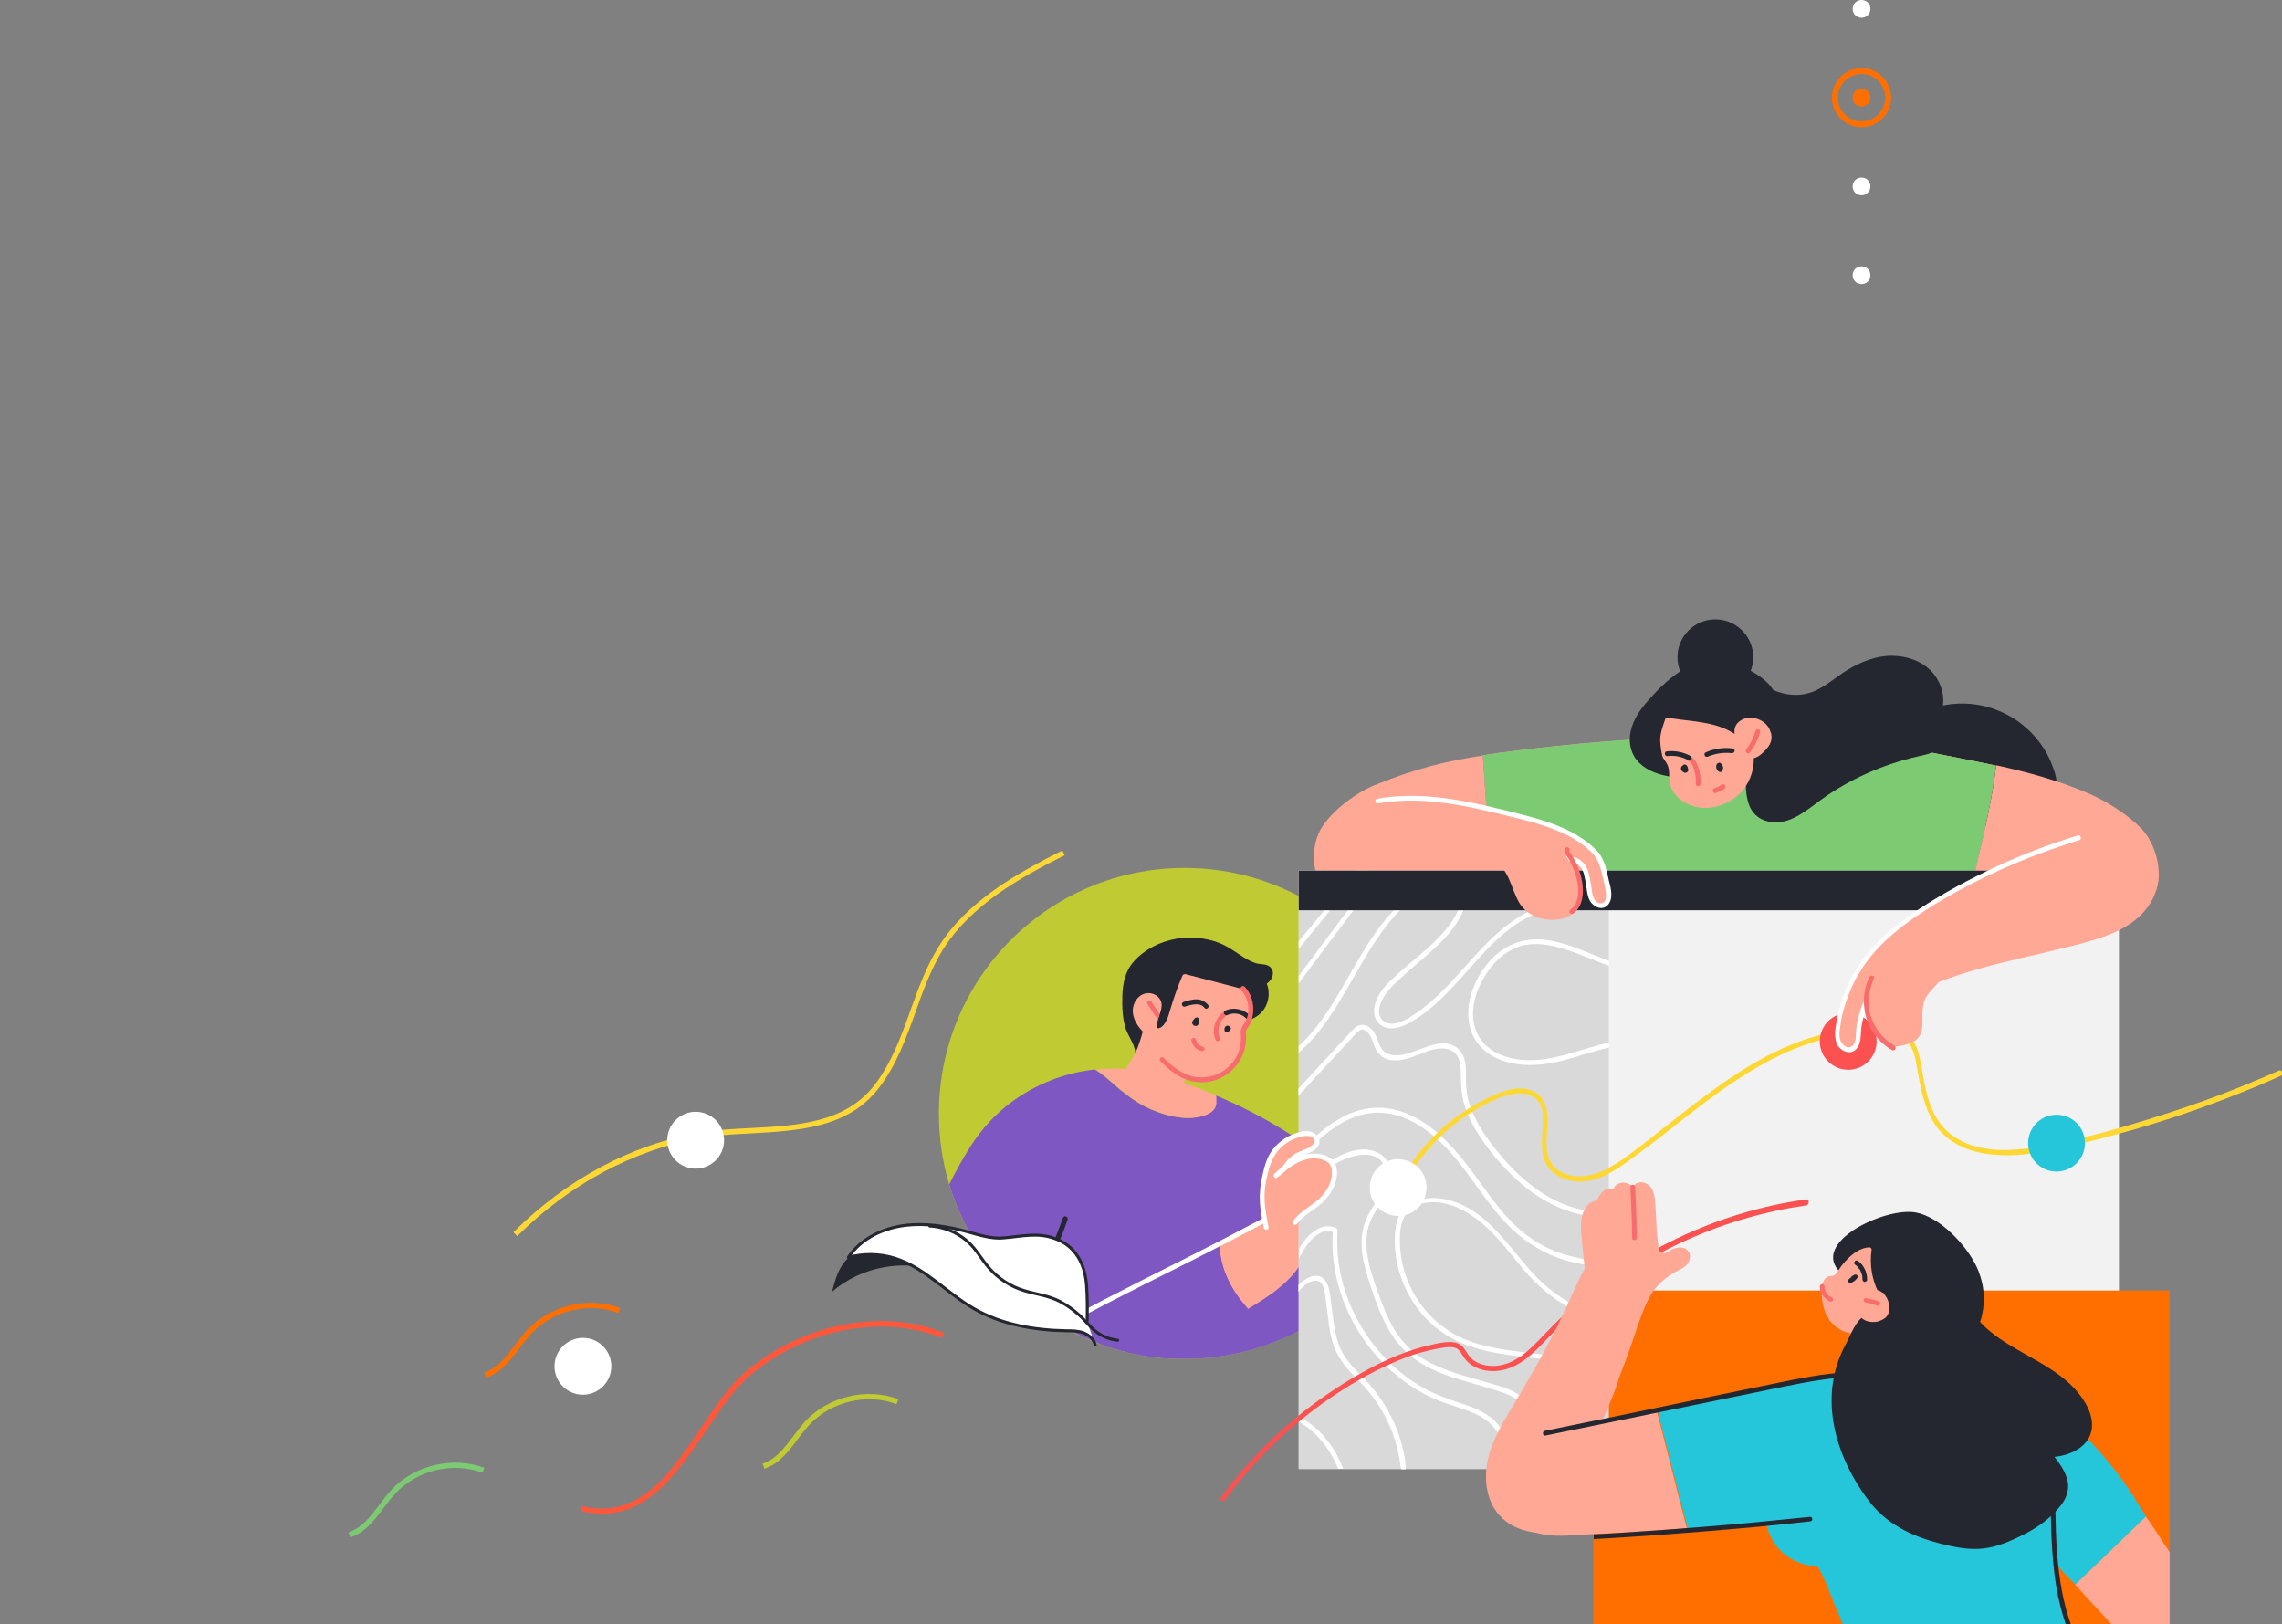 <?xml version="1.0" encoding="utf-8"?>
<!-- Generator: Adobe Illustrator 26.1.0, SVG Export Plug-In . SVG Version: 6.00 Build 0)  -->
<svg version="1.1" id="Layer_1" xmlns="http://www.w3.org/2000/svg" xmlns:xlink="http://www.w3.org/1999/xlink" x="0px" y="0px"
	 viewBox="0 0 771.2 548.8" style="enable-background:new 0 0 771.2 548.8;" xml:space="preserve">
<rect x="0" y="0" width="771.2" height="548.8" fill="#808080" stroke="none"/>
<style type="text/css">
	.st0{fill:#242630;}
	.st1{fill:#FFA895;}
	.st2{fill:#7CCB73;}
	.st3{fill:#C0CA33;}
	.st4{fill:#7E57C2;}
	.st5{fill:#FFFFFF;}
	.st6{fill:#F2F2F2;}
	.st7{fill:#FF6F00;}
	.st8{fill:#D9D9D9;}
	.st9{fill:#FDD835;}
	.st10{fill:#FB5151;}
	.st11{fill:#26C6DA;}
	.st12{fill:#F76D6D;}
	.st13{fill:none;stroke:#242630;stroke-linecap:round;stroke-linejoin:round;stroke-miterlimit:10;}
	.st14{fill:#FF573B;}
</style>
<g>
	<path class="st0" d="M694.9,267.3c-1,5-6,7.5-10.5,8.9c-2.9,0.9-5.8,1.5-8.7,2.2c-3.4,0.8-6.7,1.5-10.1,2.3
		c-6.7,1.4-13.4,2.8-20.2,3.9c-3.3,0.6-6.7,1-10.1,0.6c-3.1-0.3-6.2-1.2-9.1-2.3c-6.1-2.3-11.8-5.7-17.4-8.8
		c-5.6-3.2-11.3-6.4-16.8-9.8c-3.3-2.1-6.7-4.7-8.5-8.2c-0.8-0.2-0.9-1-0.8-1.8c-0.2-0.5-0.3-1-0.4-1.5c-0.1-0.5,0.2-0.8,0.6-0.9
		c-0.1-1-0.3-1.9-0.6-2.8c-0.7-2.4-1-4.8-0.5-7.3c0.5-2.4,1.5-4.6,2.9-6.6c1.3-1.9,3-3.9,5.1-4.8c1.4-0.6,3-0.6,4.3,0.1
		c0.2,0,0.4,0,0.6,0.1c4.6,3.3,10.6,5.2,16.2,3.7c5.1-1.3,9-5.2,13.4-7.9c4.5-2.7,9.6-4.8,14.9-4.8c5,0,10,1.6,13.5,5.2
		c2.9,3.1,4.5,7.4,3.9,11.6c1.1-0.2,2.1-0.4,3.2-0.5c11.6-1.2,23,4,29.8,13.4c1.6,2.2,2.9,4.5,3.8,7
		C694.6,261.2,695.5,264.3,694.9,267.3z"/>
</g>
<g>
	<path class="st1" d="M729.1,299.2c-1.5,6-6.7,10.5-12.5,12.6c-5.8,2.2-12,2.4-18.2,2.7c-11.7,0.4-23.4,0.9-35.1,1.3
		c1.8-11.6,4.6-23,7.2-34.4c1.7-7.5,3.2-15.1,4.1-22.8c10.6,2.3,21,5.1,31.4,9.6c5.9,2.5,13.2,7.2,17.7,11.8
		C728.1,284.6,730.6,293,729.1,299.2z"/>
</g>
<g>
	<path class="st1" d="M505.7,320.8c-3.1-0.2-6.2-0.5-9.3-0.9c-14.4-1.9-32.3-4.6-44-13.1c-7.4-5.4-10.4-16.5-6.9-24.9
		c2.8-6.7,12.4-13.9,19.1-16.6c14.1-5.7,24.2-8.1,36.5-10c1.4,19.9,2.8,39.7,4.1,59.6C505.4,316.8,505.6,318.8,505.7,320.8z"/>
</g>
<g>
	<path class="st1" d="M674.5,258.7c-0.9,7.7-2.4,15.3-4.1,22.8c-2.5,11.4-5.4,22.8-7.2,34.4c-41.1,1.6-82.3,3.2-123.4,4.8
		c-11.4,0.4-22.8,0.9-34.1,0.1c-0.1-2-0.3-4-0.4-6c-1.4-19.9-2.8-39.7-4.1-59.6c3.7-0.6,7.6-1.1,11.8-1.6
		c32.1-4.1,94.8-8.8,135.6-0.1C657.5,255.3,666.1,256.9,674.5,258.7z"/>
</g>
<g>
	<path class="st2" d="M674.5,258.7c-0.9,7.7-2.4,15.3-4.1,22.8c-2.5,11.4-5.4,22.8-7.2,34.4c-41.1,1.6-82.3,3.2-123.4,4.8
		c-11.4,0.4-22.8,0.9-34.1,0.1c-0.1-2-0.3-4-0.4-6c-1.4-19.9-2.8-39.7-4.1-59.6c3.7-0.6,7.6-1.1,11.8-1.6
		c32.1-4.1,94.8-8.8,135.6-0.1C657.5,255.3,666.1,256.9,674.5,258.7z"/>
</g>
<g>
	<path class="st0" d="M656.4,250.7c-0.5,2.2-2.7,3.4-4.6,4c-1.2,0.4-2.4,0.6-3.6,0.9c-1.5,0.3-2.9,0.7-4.4,1.1
		c-2.9,0.8-5.8,1.8-8.7,2.9c-5.6,2.2-11,4.9-16.1,8.2c-2.5,1.6-4.9,3.4-7.3,5.2c-2.4,1.7-4.9,3.4-7.8,4.3c-2.4,0.7-5,0.8-7.4,0
		c-2.5-0.8-4.5-2.8-5.4-5.3c-2.2-5.9-0.7-13.8,1.3-19.3c1-2.7-0.8-4.8-1.1-7.7s-1-5.2-3.5-6.8c-0.7-0.4,3.4-0.5,4.1-0.6
		c0.2-0.2,0.4-0.3,0.7-0.2c1.7,0.2,3.4,0.4,5.1,0.5c6.9,0.7,13.7,1.6,20.6,2.2c3.3,0.3,6.6,0.5,9.8,0.5c2.8,0,5.7,0,8.5,0.2
		c5.5,0.3,11.1,1.1,15.9,4C654.5,246.1,657,248,656.4,250.7z"/>
</g>
<g>
	<path class="st1" d="M535.2,298c-2.6,2.4-6.4,3-9.9,3.2c-8.3,0.6-16.7-0.2-25-0.6c-8.4-0.4-16.8-0.9-25.2-1.3
		c-4.1-0.2-8.1-0.4-12.2-0.6c-7.7-0.5-13,1.6-16-8.2c-3.4-11.3,17.5-20.2,28-20.8c3.9-0.2,7.9,0.6,11.8,1c3.8,0.4,7.6,0.8,11.4,1.4
		c7.7,1.2,15.4,2.9,22.5,5.9c3.5,1.5,6.8,3.2,9.9,5.2c2.7,1.7,5.4,3.9,6.6,6.8C538.4,292.9,537.5,295.9,535.2,298z"/>
</g>
<g>
	<g>
		<path class="st3" d="M483.3,376.3c0,23.6-9.9,44.9-25.7,60c-14.9,14.2-35.1,22.9-57.3,22.9c-2.1,0-4.3-0.1-6.4-0.2
			c-12.9-1-25.1-4.9-35.7-11.2c-17.8-10.5-31.3-27.4-37.4-47.5c-2.3-7.6-3.5-15.7-3.5-24c0-45.8,37.2-83,83-83
			C446.2,293.3,483.3,330.5,483.3,376.3z"/>
	</g>
</g>
<g>
	<path class="st4" d="M462.4,410c0,1.6-0.1,3.3-0.2,4.9c-0.5,6.7-1.9,13.3-3.9,19.7c-0.2,0.6-0.4,1.1-0.6,1.7
		c-14.9,14.2-35.1,22.9-57.3,22.9c-2.1,0-4.3-0.1-6.4-0.2c-0.3,0-0.6,0-0.9-0.1c-0.5,0-1-0.1-1.5-0.2c-0.3,0-0.7-0.1-1-0.1
		c-0.1,0-0.3,0-0.4,0c-0.3,0-0.6-0.1-0.9-0.1c-0.6-0.1-1.2-0.2-1.9-0.3c-0.4-0.1-0.8-0.1-1.1-0.2c-0.2,0-0.4-0.1-0.5-0.1
		s-0.2,0-0.3,0c-0.5-0.1-0.9-0.2-1.4-0.3c-0.5-0.1-1-0.2-1.4-0.3c-0.2,0-0.4-0.1-0.6-0.1c-0.4-0.1-0.8-0.2-1.2-0.3
		c-0.2,0-0.4-0.1-0.6-0.2c-0.2,0-0.4-0.1-0.6-0.1c-0.5-0.1-1-0.3-1.5-0.4c-0.2-0.1-0.5-0.1-0.7-0.2c-0.3-0.1-0.5-0.2-0.8-0.2
		c-0.4-0.1-0.8-0.3-1.3-0.4c-0.5-0.2-1.1-0.3-1.6-0.5c-0.1,0-0.1,0-0.2-0.1c-0.4-0.1-0.7-0.2-1.1-0.4c-0.2-0.1-0.3-0.1-0.4-0.2
		c-0.2-0.1-0.3-0.1-0.5-0.2c-0.3-0.1-0.6-0.2-1-0.4c-0.8-0.3-1.5-0.6-2.2-0.9c-0.4-0.2-0.8-0.4-1.3-0.5c-0.5-0.2-1-0.4-1.5-0.7
		c-0.1-0.1-0.3-0.1-0.4-0.2c-0.4-0.2-0.8-0.4-1.2-0.6c-0.1,0-0.1-0.1-0.2-0.1c-0.5-0.2-1-0.5-1.5-0.8c-0.4-0.2-0.9-0.5-1.3-0.7
		c-0.1-0.1-0.2-0.1-0.4-0.2c-0.4-0.2-0.8-0.4-1.2-0.7c-0.1,0-0.2-0.1-0.3-0.1c-0.3-0.1-0.5-0.3-0.8-0.5c-0.2-0.1-0.4-0.2-0.6-0.3
		c-3.5-2.1-6.9-4.5-10.1-7.1c-0.4-0.3-0.8-0.7-1.3-1c-11.9-10.2-20.9-23.7-25.5-39c2.3-4.5,4.8-9.1,7.5-13.3
		c3.6-5.5,8.1-10.4,13.3-14.3c8.3-6.2,18.2-10.1,28.4-11.2c2.4,1.5,4.5,3.3,6.6,5.2c2.5,2.2,5.2,4.3,8.1,6.1c2.8,1.7,5.9,3,9,3.9
		c3.3,0.9,6.8,1.5,10.2,1c3-0.4,6.9-1.6,6.9-5.2c0-0.8,0-1.5-0.1-2.3c2.7,1.1,5.4,2.4,8.1,3.6c12.9,6.2,24.9,14.1,35.8,23.3
		c1.4,1.2,2.7,2.3,4.1,3.5c1.3,1.2,2.5,2.4,3.1,4.1C462.5,406.4,462.4,408.2,462.4,410z"/>
</g>
<g>
	<path class="st0" d="M360.8,412.1c-1.2,3.5-2.6,7-4.1,10.4c-2.6,6-5.5,11.8-8.8,17.5c-0.1,0.1-0.2,0.3-0.2,0.4
		c-0.4-0.3-0.8-0.7-1.3-1c0.2-0.2,0.3-0.5,0.4-0.7c1.7-2.9,3.2-5.8,4.7-8.8c2.9-5.9,5.5-12.1,7.7-18.3
		C359.6,410.5,361.1,411.1,360.8,412.1z"/>
</g>
<g>
	<path class="st1" d="M439.2,427.7c-3.3,5.1-8.3,8.9-13.4,12.1c-1.3,0.8-2.7,1.7-4,2.5c-0.5-0.5-1-1.1-1.4-1.6
		c-4.8-5.6-8.1-12.6-8.2-20c0-0.3,0-0.6,0-0.9c5.8-3,10.4-5.3,16.8-9c4.7-2.7,5.5-5.5,10.2-0.9C444.2,414.7,442.5,422.5,439.2,427.7
		z"/>
</g>
<g>
	<path class="st4" d="M421.7,442.3c-5,3.1-10.1,6.1-15.2,9.1c-3.4,2.1-6.9,4.2-10.3,6.2c-0.8,0.5-1.5,0.9-2.3,1.4
		c-0.3,0-0.6,0-0.9-0.1c-0.5,0-1-0.1-1.5-0.2c-0.3,0-0.7-0.1-1-0.1c-0.1,0-0.3,0-0.4,0c-0.3,0-0.6-0.1-0.9-0.1
		c-0.6-0.1-1.2-0.2-1.9-0.3c-0.4-0.1-0.8-0.1-1.1-0.2c-0.2,0-0.4-0.1-0.5-0.1s-0.2,0-0.3,0c-0.5-0.1-0.9-0.2-1.4-0.3
		c-0.5-0.1-1-0.2-1.4-0.3c-0.2,0-0.4-0.1-0.6-0.1c-0.4-0.1-0.8-0.2-1.2-0.3c-0.2,0-0.4-0.1-0.6-0.2c-0.2,0-0.4-0.1-0.6-0.1
		c-0.5-0.1-1-0.3-1.5-0.4c-0.2-0.1-0.5-0.1-0.7-0.2c-0.3-0.1-0.5-0.2-0.8-0.2c-0.4-0.1-0.8-0.3-1.3-0.4c-0.5-0.2-1.1-0.3-1.6-0.5
		c-0.1,0-0.1,0-0.2-0.1c-0.4-0.1-0.7-0.2-1.1-0.4c-0.2-0.1-0.3-0.1-0.4-0.2c-0.2-0.1-0.3-0.1-0.5-0.2c-0.3-0.1-0.6-0.2-1-0.4
		c-0.8-0.3-1.5-0.6-2.2-0.9c-0.4-0.2-0.8-0.4-1.3-0.5c-0.5-0.2-1-0.4-1.5-0.7c-0.1-0.1-0.3-0.1-0.4-0.2c-0.4-0.2-0.8-0.4-1.2-0.6
		c-0.1,0-0.1-0.1-0.2-0.1c-0.5-0.2-1-0.5-1.5-0.8c-0.4-0.2-0.9-0.5-1.3-0.7c-0.1-0.1-0.2-0.1-0.4-0.2c-0.4-0.2-0.8-0.4-1.2-0.7
		c-0.1,0-0.2-0.1-0.3-0.1c-0.3-0.1-0.5-0.3-0.8-0.4c4.1-2.4,8.6-4.3,12.9-6.4c5.7-2.8,18.1-8.9,23.6-12.1c7.5-4.4,12.8-7.3,17.4-9.6
		c0,0.3,0,0.6,0,0.9c0,0.2,0,0.4,0,0.6c0.3,7.2,3.6,14,8.2,19.5C420.8,441.3,421.2,441.8,421.7,442.3z"/>
</g>
<g>
	<path class="st5" d="M428.3,412.7c-0.5,0.3-1,0.5-1.5,0.8c-3.1,1.7-6.2,3.3-9.3,4.9c-1.8,1-3.6,1.9-5.4,2.8
		c-8.5,4.4-17,8.6-25.5,12.9c-9.1,4.6-18.3,9.3-27.3,14.3c-0.1,0-0.2-0.1-0.3-0.1c-0.3-0.1-0.5-0.3-0.8-0.4
		c-0.2-0.1-0.4-0.2-0.6-0.4c4.9-2.7,9.8-5.3,14.7-7.9c10.3-5.3,20.6-10.5,31-15.7c7.7-3.9,15.4-7.9,23.1-12c0.5-0.3,1-0.6,1.5-0.8
		c0,0.1,0,0.2,0,0.3C428.1,411.7,428.2,412.2,428.3,412.7z"/>
</g>
<g>
	<rect x="438.9" y="294.2" class="st6" width="277.2" height="202.2"/>
</g>
<g>
	<rect x="538.5" y="436.1" class="st7" width="194.7" height="112.7"/>
</g>
<g>
	<rect x="438.9" y="294.2" class="st8" width="104.8" height="202.2"/>
</g>
<g>
	<path class="st5" d="M447.8,485.8c-2.5-2.9-5.5-5.4-8.8-7.1v1.7c6,3.5,10.7,9.5,13.2,15.9h1.7C452.5,492.5,450.4,488.9,447.8,485.8
		z M474.4,490.9c-1.1-5.3-3.1-10.5-5.9-15.2c-1.4-2.4-2.9-4.6-4.7-6.7c-1.7-2.1-3.7-4-5.6-6c-1.9-2.1-3.8-4.3-5-6.8s-1.8-5.2-2.3-8
		c-0.4-2.7-0.7-5.5-1.1-8.3c-0.3-2.3-0.5-5.3-2-7.2c-2.4-3.2-6.4-1-9,1.5v2.4c0-0.1,0.1-0.1,0.1-0.2c1.3-1.7,3.9-4,6.3-3.6
		c2.5,0.5,2.6,5,2.9,7c0.4,2.8,0.7,5.6,1.1,8.5c0.4,2.7,1,5.4,2.1,7.9s2.7,4.7,4.5,6.8c1.8,2,3.7,3.8,5.5,5.8c1.8,2.1,3.5,4.3,5,6.7
		c3,4.8,5.1,10.1,6.3,15.6c0.4,1.8,0.6,3.6,0.9,5.4h1.6C475,494.5,474.8,492.7,474.4,490.9z M507.1,482.5c-2.7-4.1-7.4-6.3-11.9-7.8
		c-4.7-1.6-9.4-3.1-13.8-5.5c-16.7-9.2-28.2-27.4-29.4-46.4c-0.1-2.3-0.1-4.7,0-7c0-0.4-0.2-0.7-0.5-0.8c-4-1.9-7.8,0.8-10.3,3.8
		c-0.8,1-1.6,2.1-2.2,3.2v3.2c0.4-0.7,0.7-1.3,1.1-2c1.9-3.4,5.9-8.5,10.3-6.9c-1.2,18.7,7.7,37.3,22.1,48.9
		c3.6,2.9,7.6,5.4,11.8,7.3c4.6,2.1,9.5,3.1,14.1,5.2c4.8,2.1,8.5,5.7,9.5,11c0.5,2.6,0.3,5.2-0.5,7.7h1.7
		C510.3,491.6,509.7,486.5,507.1,482.5z M517.2,476c-2.4-5.9-10-7.5-15.5-9.1c-6.2-1.8-12.6-3.4-18.4-6.4c-6.2-3.1-10.7-8-13.7-14.2
		c-1.5-3.1-2.8-6.3-3.9-9.5c-1.3-3.6-2.6-7.3-3.3-11.1c-0.7-3.7-1-7.6,0.1-11.3c1-3.6,3.4-6.5,5.2-9.7c1.6-2.7,2.7-5.9,2.3-9.1
		c-0.4-2.8-2.2-5.2-4.8-6.3c-5.6-2.4-12.2,0.6-16.8,3.9c-3.4,2.4-6.4,5.4-9.2,8.5v2.5c3.8-4.3,7.8-8.5,12.8-11.3
		c4.4-2.5,13.3-5.1,15.9,1.3c1.3,3.1,0.1,6.7-1.4,9.5c-1.7,3.1-4,5.9-5.2,9.3c-2.4,6.8-0.6,14.1,1.6,20.7c2.1,6.4,4.3,12.9,8.2,18.4
		c3.6,5.2,8.6,8.8,14.4,11.3s12,3.9,18,5.8c3,0.9,6.2,1.8,8.8,3.5c2.9,1.9,4.4,4.8,4.2,8.3c-0.2,3.3-1.2,6.5-1.7,9.7
		c-0.3,2-0.4,3.9-0.1,5.9h1.6c-0.1-0.3-0.1-0.6-0.1-0.9C515.2,489,519.7,482.4,517.2,476z M483,406.3c6.6-0.5,12.9,2.9,17.9,7.1
		c5.3,4.5,9.4,10.1,13.8,15.4c4.6,5.4,9.7,9.8,15.9,13.3c4.2,2.3,8.6,4.3,13.2,5.9v-1.7c-2.1-0.8-4.2-1.6-6.2-2.5
		c-6.9-3-13.2-6.9-18.4-12.3c-9.2-9.6-16.6-23.2-30.6-26.2c-5.6-1.2-12.9-0.3-15.7,5.4c-1.4,2.8-1.6,6.3-1.5,9.4
		c0,3.1,0.5,6.1,1.3,9.1c1.6,5.8,4.6,11.2,8.6,15.7c4.4,4.8,9.8,8.2,16,10.2c13.1,4.4,27.4,2.9,40.4,7.7c2.1,0.8,4.2,1.7,6.2,2.8
		v-1.8c-10.4-5.5-22.4-5.8-33.9-7.5c-6.9-1-13.9-2.5-19.8-6.2c-5.2-3.2-9.4-7.7-12.4-13c-2.9-5.2-4.6-11.1-4.7-17.1
		c-0.1-3.2,0.1-7.1,2.1-9.8C476.8,407.6,480,406.5,483,406.3z M525.8,422.9c-6.3-2.4-11.7-6.4-16.2-11.3s-8.2-10.4-12.1-15.7
		c-7.3-9.8-17-20.5-30-21.5c-11.7-0.9-20.9,7.1-28.5,15.1v2.3c2.6-2.8,5.4-5.6,8.3-8c5.1-4.2,11-7.6,17.8-7.8
		c6.7-0.2,13,2.8,18.2,6.9c10.8,8.4,16.7,21.2,26.2,31c4.7,4.8,10.3,8.6,16.6,11c5.6,2.1,11.6,3,17.6,3v-1.6
		C537.7,426.1,531.5,425.1,525.8,422.9z M543.5,409.4c-14.4,1-26.8-7.8-35.7-18.2c-4.6-5.4-9-11.3-11.2-18.1
		c-1.1-3.4-1.2-6.8-1.2-10.4c0-2.9-0.2-6-2.4-8.1c-4.5-4.3-11.2-0.6-16,1c-2.6,0.9-5.8,1.6-8.4,0.3c-3-1.6-2.7-5.4-4.8-7.8
		c-0.9-1-2.1-1.9-3.6-1.8c-1.6,0.1-2.7,1.3-3.7,2.4c-2.8,3-5.6,6.1-8.4,9.1c-3.1,3.4-6.2,6.7-9.3,10.1v2.4c4-4.4,8.1-8.8,12.1-13.1
		c1.4-1.5,2.8-3.1,4.3-4.6c0.7-0.8,1.4-1.5,2.1-2.3c0.6-0.7,1.3-1.6,2.2-2.1c1.9-1,3.5,1.4,4.1,2.9s1,3.1,1.9,4.4
		c3.7,5.1,10.9,2.1,15.5,0.3c2.7-1.1,6.2-2.2,9.1-1c3.4,1.4,3.6,5.3,3.6,8.5c0,3.5,0.2,6.8,1.2,10.1c1.1,3.4,2.7,6.7,4.6,9.7
		c3.8,5.9,8.4,11.4,13.7,16.1c8.3,7.5,19.3,12.7,30.4,11.9v-1.6C543.7,409.4,543.6,409.4,543.5,409.4z M517.2,319.1
		c5.6-0.5,11.2,1.4,16.4,3.3c3.2,1.2,6.6,2.7,10.2,4v-1.7c-7.2-2.6-14-6.2-21.6-7.1c-5.7-0.7-11.2,0.7-15.7,4.3
		c-5,4-8.6,10.1-9.9,16.4c-1.2,6.1,0.2,12.5,5,16.6c4.1,3.6,9.8,4.9,15.1,5c6.6,0.1,12.8-1.8,19-3.7c2.6-0.8,5.3-1.6,8.1-2.2v-1.7
		c-10,2.2-19.6,6.9-30,5.8c-5.6-0.6-11.4-3-14.2-8.2c-3.5-6.4-1.4-14.4,2.3-20.2C505.3,324.1,510.5,319.7,517.2,319.1z M527.5,304.5
		c-6.6,1.2-12.7,3.9-18,8c-9.7,7.4-16.6,17.9-25.8,25.9c-2.3,2-4.7,3.8-7.3,5.4c-2.5,1.5-6.8,3.5-9.3,0.8c-2.2-2.4-0.5-6.2,1-8.4
		c1.7-2.5,4.1-4.6,6.4-6.7c4.5-4.1,9.4-7.8,13.6-12.3c1.9-2.1,3.7-4.3,5.1-6.8c1.4-2.6,2.7-5.6,2.8-8.6c0.1-2.9-1.7-5-4.6-5.4
		s-5.8,0.8-8.3,2c-5.7,2.8-10.5,7.1-14.6,12c-8.6,10.3-13.7,22.8-21.4,33.6c-2.4,3.4-5.1,6.7-8.2,9.5v2.2c1.8-1.6,3.6-3.4,5.2-5.2
		c4.2-4.9,7.7-10.4,10.9-16c6.4-10.9,12.3-22.8,22.5-30.7c2.5-1.9,5.2-3.5,8.1-4.7c2.2-0.9,6.2-2.2,8.1,0.1c1.2,1.4,0.7,3.4,0.3,5
		c-0.4,1.4-0.9,2.7-1.5,4c-1.2,2.6-2.9,4.9-4.8,7c-4,4.5-8.8,8.2-13.3,12.1c-4,3.6-9.5,7.9-10,13.7c-0.3,2.7,1.1,5.3,3.8,6.2
		c2.8,0.9,5.9-0.3,8.4-1.7c5.1-2.9,9.4-6.8,13.4-11c8.2-8.4,15.3-18.6,25.9-24.3c6.6-3.6,14-4.7,21.4-5c2.2-0.1,4.3-0.1,6.5,0v-1.7
		C538.3,303.2,532.7,303.5,527.5,304.5z M462.7,294.2h-1.9c1.4,2.3,0.1,5.4-1.2,7.6c-2,3.3-4.6,6.4-6.9,9.5
		c-4.6,6.2-9.2,12.3-13.8,18.5v2.5c5.9-8,11.9-15.9,17.9-23.9C459.4,305,464.7,298.9,462.7,294.2z M460.7,294.2h-2.1
		c-6.6,8-13.1,16-19.7,23.9v2.5c3.8-4.6,7.5-9.1,11.2-13.7C453.7,302.7,457.2,298.5,460.7,294.2z"/>
</g>
<g>
	<path class="st1" d="M450.4,394.4c-2.2-4-7.4-4.7-11.3-3.1c-1.6,0.7-3.1,1.6-4.5,2.8c0.5-1.2,1.2-2.2,2.2-3.1
		c0.8-0.7,1.7-1.3,2.7-1.6c1.1-0.3,2.3-0.5,3.2-1.2c0.8-0.6,1.5-1.6,1.4-2.7c-0.1-1-0.8-1.8-1.8-2.2c-2-0.9-4.5-0.1-6.3,0.9
		c-2,1.2-3.8,2.8-5.3,4.6c-1.5,1.8-2.8,4-3.4,6.3c-0.7,2.5-0.8,5-0.7,7.5c0.2,3,0.6,6,0.9,9c0.4,3.1,0.7,6.2,1.1,9.3
		c-0.1,0.1-0.2,0.3-0.3,0.4c-0.3,0.2-0.5,0.8-0.1,1.1c1.5,1.5,3.9,1.4,5.5,0c1.8-1.6,2.6-4.2,3.2-6.4c0.3-1.2,0.5-2.5,0.8-3.8
		c0.2-1.2,1.2-1.9,2.2-2.6c2-1.4,4.2-2.5,6.2-4C449.5,403.4,452.7,398.7,450.4,394.4z"/>
</g>
<g>
	<path class="st5" d="M445.7,386.8c-0.8,1.9-3.2,2.8-5,3.5c-2.1,0.9-3.7,1.9-5,3.6c-0.4,0.5-0.7,1-1,1.5c-0.9,0.7-1.8,1.5-2.6,2.2
		c0.3-1.2,0.8-2.3,1.4-3.4c1.2-2,2.9-3.7,5.1-4.8c1.7-0.8,4-1.3,5.2-2.8c0.6-0.7,0.5-1.6-0.2-2.2c-0.8-0.6-1.8-0.6-2.8-0.5
		c-3.5,0.5-6.9,2.4-9.1,5.2c-1.2,1.5-2,3.2-2.6,5.1c-0.7,2.2-1.2,4.4-1.5,6.6c-0.5,3.4-0.2,6.8,0.4,10.1c0.1,0.6,0.2,1.1,0.3,1.7
		c0.1,0.7,0.3,1.4,0.4,2.1c0.2,1-1.4,1.2-1.6,0.2c-0.1-0.5-0.2-1-0.3-1.5c-0.1-0.5-0.2-1.1-0.3-1.6c-0.3-1.8-0.6-3.6-0.7-5.4
		c-0.2-2.8,0.1-5.7,0.7-8.5c0.5-2.3,1-4.6,2-6.8c0.9-1.8,2-3.4,3.5-4.7c1.4-1.3,3.1-2.4,4.9-3.1s4.1-1.4,6-0.9
		C444.9,383,446.5,384.9,445.7,386.8z"/>
</g>
<g>
	<path class="st5" d="M451,400.5c-1.2,3-3.3,5.4-5.8,7.3c-2.4,1.8-5.1,3.3-6.9,5.8c-0.6,0.9-1.9-0.1-1.3-1c1.8-2.5,4.4-4.1,6.8-5.9
		c2.4-1.7,4.4-3.8,5.5-6.5c1-2.4,1.6-6.6-1.3-7.9c-4.7-2.2-9.5,0.1-13.4,3.1c-0.9,0.7-1.8,1.5-2.6,2.2c-0.1,0.1-0.2,0.2-0.3,0.3
		c-0.8,0.7-1.7-0.6-1-1.3c0.9-0.8,1.8-1.6,2.7-2.4c2-1.6,4.3-3,6.8-3.8c0.1,0,0.3-0.1,0.4-0.1c1.5-0.4,3.1-0.6,4.6-0.4
		c1.6,0.1,3.3,0.6,4.6,1.6C452.5,393.6,452.1,397.8,451,400.5z"/>
</g>
<g>
	<rect x="438.9" y="294.2" class="st0" width="277.2" height="13.4"/>
</g>
<g>
	<path class="st9" d="M770.1,361.8c-13,5.8-26.2,10.8-39.8,15.1c-13.1,4.2-26.6,8-40.1,10.4c-10,1.8-22.2,2.7-30.8-3.9
		c-4.9-3.8-7.3-9.5-8.6-15.3c-0.7-3-1.1-6.1-1.7-9.1c-0.5-2.5-1.1-5.2-2.6-7.3c-3.4-4.7-10.9-4.4-16.1-4.3
		c-6.6,0.2-13.1,1.5-19.3,3.5c-12.9,4.2-24.4,11.6-35.2,19.7c-5.6,4.1-11,8.5-16.4,12.7c-5.3,4.1-10.7,8.7-16.7,11.8
		c-5.1,2.6-11.7,3.8-16.6,0c-4.7-3.7-3.5-9.9-3.2-15.1c0.2-4.6-0.6-9.8-5.6-11.6c-5.1-1.8-11,0.8-15.5,3.1
		c-10.3,5.1-19.2,12.9-25.5,22.5c-1.6,2.4-2.9,4.8-4.2,7.4c-0.5,0.9,1.1,1.5,1.5,0.6c5.2-10.6,13.3-19.7,23.4-26
		c4.7-2.9,10.3-6.1,15.9-6.5c3-0.2,6,0.8,7.5,3.6c1.2,2.3,1,5.1,0.9,7.6c-0.3,4.8-1.1,10.3,2.3,14.3c3.2,3.7,8.6,4.9,13.2,4
		c6.1-1.1,11.3-5.1,16.2-8.7c5.6-4.1,11-8.4,16.5-12.7c10.7-8.4,21.8-16.5,34.3-22.1c6.2-2.7,12.8-4.8,19.5-5.8
		c3.4-0.5,6.8-0.7,10.2-0.6c3.1,0.1,6.9,0.1,9.6,1.8c2.6,1.6,3.6,4.6,4.2,7.4c0.6,3,1,6,1.7,9c1.2,5.6,3,11.2,7,15.4
		c7.2,7.4,18.2,8.3,28,7.4c5.8-0.6,11.6-1.9,17.2-3.2c6.8-1.6,13.5-3.4,20.2-5.3c13.5-3.9,26.8-8.6,39.9-14c3.2-1.3,6.4-2.7,9.5-4.1
		C771.7,362.8,771.1,361.3,770.1,361.8z"/>
</g>
<g>
	<path class="st10" d="M634.2,351.9c0,5.3-4.3,9.6-9.6,9.6s-9.6-4.3-9.6-9.6c0-5.3,4.3-9.6,9.6-9.6S634.2,346.6,634.2,351.9z"/>
</g>
<g>
	<path class="st11" d="M704.6,386.3c0,5.3-4.3,9.6-9.6,9.6s-9.6-4.3-9.6-9.6c0-5.3,4.3-9.6,9.6-9.6
		C700.4,376.7,704.6,381,704.6,386.3z"/>
</g>
<g>
	<path class="st0" d="M601.8,242.4c-0.2,7-5.1,12.7-11.4,15.2c-1.7,3.3-6.1,4.4-9.4,5.3c-2.5,0.7-5.1,1.2-7.8,1.2
		c-1.3,0-2.6,0-3.9-0.3c-1.1-0.2-2.1-0.4-2.9-1.1c-0.5-0.1-1-0.1-1.5-0.2c-3.9-0.6-7.9-1.8-10.8-4.6c-2.9-2.8-3.9-6.8-3-10.8
		c0.9-4.1,3.3-7.5,6.1-10.6c2.6-3,5.4-5.8,8.6-8.2c3-2.3,6.5-4.1,10.3-4.7c4.2-0.7,8.6,0.1,12.6,1.7c3.6,1.5,7.1,3.6,9.6,6.5
		C600.6,234.8,601.9,238.5,601.8,242.4z"/>
</g>
<g>
	<path class="st1" d="M598.5,250.5c-0.3,1.1-1.1,2.1-1.8,2.9c-1.1,1.2-2.4,2.4-4,2.8c0.1,4.6-1.7,9.1-5.1,12.3
		c-3.2,3-7.7,4.7-12.1,4.5c-3.8-0.2-7.8-2.1-9.9-5.3c-1.2-1.8-1.5-3.7-1.5-5.8c0-1.3-0.1-2.5-0.7-3.7c-0.5-1-1.5-1.9-1.7-3
		c-1.1-5.9-0.8-6.7,1.1-12.3c0.1-0.4,0.5-0.4,0.8-0.3c0.1,0,0.2,0,0.3,0c2.8,0.4,5.7,0.8,8.5,1.1c4.4,0.6,8.9,1.4,12.8,3.7
		c0.3,0.2,0.7,0.4,1,0.6c-0.2-1.6,0.2-3.2,1.7-4.3c3.4-2.6,9.2-0.6,10.4,3.5C598.8,248.3,598.8,249.4,598.5,250.5z"/>
</g>
<g>
	<path class="st1" d="M543.6,301c-0.1-1.5-0.3-3-0.5-4.5c-0.4-2.6-0.9-5.4-2.5-7.6c-0.8-1.1-1.9-1.9-3-2.6c-1.2-0.8-2.3-1.5-3.5-2.2
		c-2.7-1.5-5.5-2.9-8.5-3.5c-1.5-0.3-3.1-0.4-4.6-0.3c-1,0.1-2,0.1-3,0.1c-3.3-0.7-6.8-0.6-9.7,1.1c-1.3,0.7-2.5,1.7-3.3,3
		c-0.7,1-1.4,2.3-1.4,3.6c-0.4,0.2-0.6,0.8-0.1,1.2c2.8,1.9,5,4.5,6.4,7.6c1.3,2.9,2.1,5.9,3.8,8.6c1.9,2.8,4.8,4.5,8.1,5.1
		c3,0.5,6.3,0.3,8.9-1.3c1.3-0.7,2.3-1.8,2.9-3.1c0.8-1.6,0.9-3.4,0.9-5.1c0-3-0.8-6-2.1-8.7c-0.1-0.1-0.1-0.3-0.2-0.4
		c0.9,0.2,1.8,0.6,2.5,1.2c1,0.9,1,2.5,1.3,3.8c0.3,1.5,0.5,3,0.8,4.5c0.2,1.2,0.5,2.3,1.3,3.3c1.2,1.5,4,2.2,5.3,0.4
		C544,303.9,543.7,302.3,543.6,301z"/>
</g>
<g>
	<path class="st1" d="M728.7,300.8c-2.6,8.4-10.3,13.2-18.2,15.9c-4.3,1.5-8.8,2.6-13.3,3.7c-4.8,1.2-9.6,2.3-14.4,3.4
		c-9.4,2.2-18.7,4.6-27.7,8.1c-1.7,2.2-4.2,4.1-4.9,6.8c-0.6,2-0.5,4.1-0.5,6.2c0,2-0.1,4.1-1.4,5.7c-1.1,1.4-2.9,2.1-4.6,2.5
		c-1.8,0.4-4.1,1-5.9,0.2c-1.7-0.8-3-2.4-4-3.9s-1.6-3.2-2.1-4.9c-0.6-2.3-0.8-4.6-0.8-7c-1.9,3.1-2.6,5.4-2.6,9
		c0,1-0.5,3.2-0.4,4.2c0,1-0.3,2.3-1.1,3.1c-1.2,1.3-3.1,0.9-4.3-0.2c-1.6-1.4-1.5-4.2-1.4-6.1c0-2.2,0.8-4,1.3-6.1
		c1-4.3,2.7-8.4,5-12.2c4.7-7.9,11.8-14.1,19.3-19.2c8.1-5.4,16.6-10.7,25.4-15c8.5-4.2,17.4-7.2,26.2-10.6
		c5.8-4.4,14.1-5.5,20.8-2.6c3.6,1.5,6.7,4.2,8.6,7.7C729.7,292.9,729.9,297,728.7,300.8z"/>
</g>
<g>
	<path class="st0" d="M670,434.2c-0.4-1.9-1-3.9-1.8-5.7c-3.4-7.6-12.7-17.4-20.9-18.8c-10.5-1.8-36,10.4-25.2,20.4
		c1.1,1-0.3,1.4-0.6,2.8c-0.2,1,1.4,1.2,1.6,0.2c0.4-1.9,0.7-3.8,1.1-5.7c0.4,2.6,0.8,5.1,1.2,7.7c0.4,2.8,0.8,5.6,1.4,8.4
		c0.6,2.5,1.7,4.7,3.5,6.5c1.8,1.7,3.8,3.3,5.9,4.5c4.2,2.6,9,4.3,13.9,5c2.6,0.4,5.5,0.6,8-0.3c2.3-0.8,4.3-2.4,6-4.1
		C669.4,449.7,671.4,441.7,670,434.2z"/>
</g>
<g>
	<path class="st1" d="M628.8,447.9c-0.3,0.7-0.5,1.4-0.7,2.2c-0.1,0.3-0.4,0.5-0.6,0.5c-3.3,0.3-6.4-1.2-8.6-3.7
		c-2.1-2.4-3-5.6-3.2-8.7c-0.1-2.3-0.3-6.6,2.8-7c0.8-0.1,1.3,0,1.9-0.7c0.5-0.5,0.8-1.1,1.2-1.7c0.8-1.2,1.7-2.3,2.8-3.4
		c2-2,4.4-3.7,7.2-3.9c0.5-0.1,1,0.4,0.9,0.9c-0.7,4.9,0.1,9.9,2.3,14.3c0.1,0.1,2.1,0,1.9,0.6C635.4,442.3,632.1,449.5,628.8,447.9
		z"/>
</g>
<g>
	<path class="st10" d="M610.4,405.3c-15.1,2.1-29.9,6.6-43.7,13.2s-26.6,15.2-37.9,25.6c-2.8,2.6-5.5,5.4-8.2,8.2
		c-2.8,2.9-5.7,5.8-9.3,7.6c-2.9,1.5-6.3,2.1-9.6,1.4c-1.5-0.3-3-1-4.2-2c-1.3-1.1-1.9-2.7-3-4c-1.2-1.4-2.8-1.8-4.5-1.8
		c-2,0-4.1,0.4-6.1,0.9c-4.1,0.9-8.2,2.2-12.1,3.8c-7.4,3.1-14.5,7.1-21.1,11.5c-13.1,8.6-24.7,19.3-34.5,31.6
		c-1.2,1.5-2.4,3.1-3.6,4.7c-0.6,0.8,0.7,1.8,1.3,1c9.2-12.6,20.4-23.7,33.1-32.8c6.5-4.6,13.3-8.8,20.5-12.2
		c3.8-1.8,7.7-3.5,11.8-4.7c2-0.6,4.1-1.1,6.2-1.5c1.9-0.3,4.2-0.9,6.1-0.4s2.5,2.6,3.6,3.9c0.9,1.2,2.1,2.1,3.4,2.7
		c2.8,1.4,6.1,1.6,9.1,1c7.5-1.5,12.5-8,17.6-13.1c10.7-10.8,23.1-19.9,36.6-26.9c13.5-7.1,28.1-12.1,43.1-14.8
		c1.8-0.3,3.7-0.6,5.6-0.9C611.6,406.7,611.4,405.1,610.4,405.3z"/>
</g>
<g>
	<path class="st1" d="M543.4,475.7c-0.5,1.3-1.1,2.6-1.7,3.8c5.9-1,11.7-1.9,17.6-3c0.2,0,0.3-0.1,0.5-0.1
		c1.9,7.4,3.8,14.8,5.7,22.2c1.5,6,3,12,4.6,17.9c-5,0.3-10,0.6-15,1c-6.2,0.4-12.3,0.7-18.5,1c-5.7,0.3-11.7,1.1-17.2-0.5
		c-2.3-0.3-4.6-0.8-6.9-1.8c-3.4-1.5-6.2-4-8-7.3c-1.7-3.2-2.4-6.8-2.3-10.4c0.1-8.5,4.6-16,8.9-23.1c4.7-7.8,9.3-15.8,13.5-23.9
		c2.1-4.1,4.1-8.3,6-12.5c1.6-3.5,3.1-7.1,5-10.4c-0.2-1.2-0.3-2.3-0.4-3.5c-0.3-2.4-0.5-4.8-0.7-7.1c-0.2-2.2-0.4-4.6,0.1-6.8
		c0.4-1.8,1.3-3.5,2.7-4.6c0.6-0.5,1.7-0.9,2.5-0.9c0-0.1,0.1-0.3,0.1-0.4c0.5-1.4,1.5-2.6,2.8-3.4c0.6-0.3,1.3-0.5,1.9-0.2
		c0.2,0.1,0.4,0.2,0.6,0.4c0-0.2,0.1-0.3,0.1-0.4c0.6-1.6,2.4-2.3,4-2c1,0.2,2,0.7,2.7,1.4c0.3-0.6,0.7-1.2,1.5-1.4
		c1.3-0.5,2.8,0,3.8,0.9c1.2,1.1,1.7,2.6,1.9,4.1c0.2,1.8,0.3,3.6,0.4,5.4c0.1,1.9,0.2,3.7,0.3,5.6c0.2,3.7,0.4,2.8,0.6,6.3
		c0.2,0.2,0.4,0.5,0.3,0.7c0.1,0.2,0.2,0.3,0.3,0.3c0.3,0.2,0.5,0.3,0.7,0.3c0.2,0.1,0.4,0.1,0.6,0.2c0.6-0.1,0.8-0.2,1-0.4
		c1.1-0.7,2.3-1.3,3.7-1.5c1.5-0.2,3.1,0.3,3.8,1.7c0.5,1.2,0.2,2.6-0.5,3.6c-0.8,1.2-2.2,1.9-3.4,2.5c-2.6,1.3-5,3.1-7,5.3
		c-4.3,4.6-7,15.3-9.2,21.1c-1.2,3.2-2.3,6.5-3.6,9.7C546.1,469.2,544.8,472.5,543.4,475.7z"/>
</g>
<g>
	<circle class="st0" cx="579.7" cy="222.1" r="12.8"/>
</g>
<g>
	<path class="st0" d="M654.9,440.1c-1,0.9-2,1.6-3.1,2.1c0.7-0.5,1.5-1,2.2-1.5C654.3,440.6,654.6,440.4,654.9,440.1z"/>
</g>
<g>
	<path class="st11" d="M725.3,512.5c-2.1,2-4.1,3.9-6.1,5.9c-6,5.7-11.9,11.4-17.8,17.1c-2.3-2.3-4.6-4.7-6.7-7.1
		c0.4,2.2,0.7,4.4,1.1,6.6c0.3,1.8,0.6,3.5,0.9,5.3c0,0.3,1.4,4.6,2.7,8.6h-76.6l-3-7.1c-1.7-4.3-3.2-8.6-5.6-12.6
		c-2.2,0-4.3-0.4-6.3-1.2c-4.1-1.6-7.5-4.6-9.4-8.5c-0.8-1.5-1.3-3.2-1.6-4.9c-1.5,0.1-3,0.2-4.5,0.4c-7.3,0.6-14.6,1.1-22,1.6
		c-1.6-6-3.1-12-4.6-17.9c-1.9-7.4-3.8-14.8-5.7-22.2c9.6-1.7,19.1-3.6,28.6-5.6c9.6-2,19.2-4.4,29-5.3s19.6-0.8,29.4-0.4
		c4.2,0.1,8.3,0.3,12.5,0.5c3.4,0.1,6.7-0.6,10.2-0.2c3.6,0.3,7.1,1.2,10.5,2.4c15.2,5.7,30.8,22.9,39.5,35.9l1.3,1.9
		C722.3,507.9,723.8,510.2,725.3,512.5z"/>
</g>
<g>
	<path class="st0" d="M651.8,442.3c-1.9,1.3-3.9,2.6-6.1,3.5c-2.9,1.2-5.8,1.5-8.8,0.7c-2.1-0.6-4.3-2.2-6.6-1.7
		c-2.9,0.6-5.2,7.1-6.6,9.6c-8.8,16.2-4.7,35.9,7.6,52.4c5.9,8,14.4,12.2,24,14.7c12.3,3.2,17.7,2.6,29.1-3.2
		c4.5-2.3,8.7-5.4,11.9-9.4c1.7-2.1,2.8-4.6,2.6-7.4c-0.3-2.6-1.6-5.1-3.1-7.2c-0.5-0.7-1-1.3-1.5-2c6.2-0.6,12.9-4.1,12.7-11.1
		c-0.1-4-2.4-7.8-4.9-10.8c-2.4-2.9-5.3-5.2-8.4-7.3c-6.3-4.2-13.3-7.3-19.4-11.8c-2.9-2.2-5.6-4.7-7.7-7.8
		c-0.8-0.8-1.5-1.7-1.9-2.6c-0.4-0.8-0.6-1.7-0.8-2.7c-0.5-0.6-1-1-1.8-1.1c-1.2-0.3-2.9,0.4-4.4,1.3c-0.4,0-0.7,0-1.1,0
		c-0.5,0.6-1,1.1-1.6,1.6c0,0.1-0.1,0.2-0.2,0.2c-0.3,0.2-0.6,0.4-0.9,0.6C653.3,441.3,652.6,441.8,651.8,442.3z"/>
</g>
<g>
	<path class="st1" d="M638.5,442.1c0,1.2-0.4,2.3-1.2,3.1c-0.8,0.7-1.8,1.1-2.8,1.4c-2.1,0.4-4.9,0-6-2.1c-1-1.9-0.1-3.9,1-5.6
		c0.2-1,0.8-1.9,1.7-2.5c1.1-0.7,2.5-0.8,3.7-0.3C637.3,437,638.5,439.6,638.5,442.1z"/>
</g>
<g>
	<path class="st0" d="M430.1,329.5c-0.2,1.2-1,2.2-2,2.9c1.3,3.2,0.6,7.2-1.8,9.7c-1.3,1.4-3.1,2.3-4.9,2.9c-2.1,0.7-4.2,1.3-6.3,2
		c-1,0.3-1.9,0.6-2.9,1c-1,0.5-1.8,1.2-2.5,1.9c-1.3,1.3-2.7,2.6-4.3,3.7c-6.1,4.3-13.9,6.1-21.3,4.8c-0.8-0.1-0.9-1.2-0.4-1.5
		c0.3-3.3-2.1-6.2-3.2-9.1c-1.2-3.6-1.3-7.6-1.2-11.3c0.1-3.1,0.6-6.3,2.1-9.1c1.5-2.7,3.9-4.8,6.5-6.5c4.8-3,10.5-4.4,16.2-4
		c2.8,0.2,5.7,0.8,8.3,1.9c2.7,1.1,5.1,2.9,7.6,4.5c1.2,0.8,2.5,1.5,3.9,2c0.7,0.3,1.5,0.4,2.3,0.5c0.7,0.1,1.4,0.1,2.1,0.4
		C429.8,326.8,430.4,328.2,430.1,329.5z"/>
</g>
<g>
	<path class="st1" d="M422.4,341.8c-0.1,0.2-0.3,0.4-0.5,0.5c0.1,0.8,0,1.6-0.2,2.4c-0.3,1-1,1.9-1.5,2.8c-1,1.9-0.3,4-0.3,6
		c0,1.8-0.4,3.5-1.3,5c-1.8,3.2-5,5.3-8.5,6.1c-3.1,0.7-6.5,0.6-9.6-0.2c-0.2,0.8-0.2,0.6-0.3,1.5c3.6,1.4,7.2,2.7,10.8,4.2
		c0.1,0.8,0.1,1.6,0.1,2.3c0,3.6-3.9,4.8-6.9,5.2c-3.4,0.5-6.9-0.1-10.2-1c-3.2-0.9-6.2-2.2-9-3.9c-2.9-1.7-5.5-3.8-8.1-6.1
		c-2.1-1.8-4.2-3.7-6.6-5.2c2.4-0.2,4.7-0.3,7.1-0.3c1,0,2,0.1,3,0.2c1.4-2.1,3.5-5.8,4-7.1c0.7-1.8,1.3-3.7,1.8-5.6
		c-2.6-2.7-4.5-6.5-2.6-10.1c0.8-1.4,2-2.5,3.6-2.8c1.4-0.3,2.9,0.1,4,1c1.9,1.7,1.5,3.7,0.8,5.8c-0.2,0.6-0.4,1.3-0.6,1.9
		s-0.3,1.1-0.4,1.6c-0.1,0.7-0.2,1.8,0.8,1.4c0.7-0.2,1.3-0.8,1.7-1.4c0.9-1.2,1.4-2.8,1.8-4.2c1.2-4.1,2.6-8.2,4.3-12.1
		c0.2-0.4,0.6-0.6,1.1-0.5c6.5,1.7,13.1,3.4,19.6,5.1c0.1,0,0.2,0.1,0.2,0.1c0.2,0,0.3,0.1,0.4,0.2c1,0.4,1.6,1.6,1.9,2.6
		C423,338.9,422.9,340.4,422.4,341.8z"/>
</g>
<g>
	<path class="st12" d="M391.9,342.6c-0.2,0.6-0.4,1.3-0.6,1.9c-1.2-1.7-2.4-3.4-3.5-5.2c-0.2-0.4-0.2-0.8,0.2-1.1
		c0.3-0.2,0.9-0.2,1.1,0.2C389.9,339.7,390.9,341.2,391.9,342.6z"/>
</g>
<g>
	<path class="st0" d="M585.5,252.9c-3-0.4-6.2,0.1-9,1.3c-1,0.4-0.3,1.9,0.6,1.5c2.6-1.1,5.4-1.5,8.1-1.2
		C586.4,254.6,586.6,253,585.5,252.9z"/>
</g>
<g>
	<path class="st12" d="M574,259.3c-0.5-1.5-1.3-2.9-2.8-3.6c-1-0.4-1.5,1.1-0.6,1.5c1.1,0.5,1.6,1.8,1.9,2.9
		c0.5,1.5,0.7,3.2,0.6,4.7c0,0.4,0.2,0.8,0.7,0.9c0.4,0,0.9-0.3,0.9-0.7C574.8,263,574.6,261.1,574,259.3z"/>
</g>
<g>
	<path class="st0" d="M571.2,255.4c-2.4-1.3-5.2-1.8-7.9-1.5c-1,0.1-0.8,1.7,0.2,1.6c2.5-0.3,4.9,0.2,7.1,1.4
		c0.4,0.2,0.9-0.1,1.1-0.5C571.8,256,571.6,255.6,571.2,255.4z"/>
</g>
<g>
	<path class="st0" d="M582.2,258.9c-0.1-0.4-0.4-0.7-0.7-1c-0.2-0.2-0.5-0.2-0.7-0.1c-0.1,0-0.2,0.1-0.3,0.1
		c-0.1,0.1-0.2,0.2-0.3,0.3c-0.1,0.2-0.2,0.4-0.2,0.6c0,0.1,0,0.3,0,0.4s0,0.2,0,0.2c0.1,0.5,0.4,1,0.8,1.3c0.2,0.1,0.4,0.2,0.6,0.2
		c0.2,0,0.4-0.1,0.5-0.3c0.2-0.3,0.3-0.5,0.3-0.6C582.4,259.7,582.4,259.3,582.2,258.9z"/>
</g>
<g>
	<path class="st0" d="M570.5,259.9c0-0.2-0.1-0.3-0.1-0.5c-0.1-0.2-0.1-0.3-0.2-0.5c-0.1-0.1-0.2-0.3-0.4-0.4
		c-0.2-0.2-0.6-0.2-0.8-0.1c-0.1,0.1-0.2,0.1-0.3,0.3c-0.4,0.2-0.5,0.4-0.5,0.5s-0.1,0.2-0.1,0.3c0,0.1,0,0.2,0,0.3
		c0,0.2,0.1,0.4,0.2,0.6c0.1,0.1,0.2,0.2,0.3,0.3c0.1,0.1,0.2,0.2,0.3,0.2c0.1,0.1,0.2,0.1,0.3,0.2c0.2,0.1,0.4,0.1,0.5,0
		c0.2,0,0.4-0.1,0.5-0.2s0.1-0.1,0.2-0.2c0.1-0.1,0.1-0.2,0.2-0.4C570.5,260.3,570.5,260.1,570.5,259.9z"/>
</g>
<g>
	<path class="st12" d="M582.9,265.3c-0.3-0.4-0.8-0.4-1.1-0.1c-0.2,0.1-0.3,0.2-0.5,0.3c-0.6,0.4-1.3,0.7-2,0.9
		c-0.4,0.1-0.6,0.7-0.4,1.1c0.2,0.4,0.6,0.6,1.1,0.4c1-0.3,2-0.8,2.9-1.4C583.1,266.2,583.1,265.6,582.9,265.3z"/>
</g>
<g>
	<path class="st0" d="M627.9,426.1c-0.4-0.3-0.9-0.2-1.1,0.2c-0.3,0.3-0.2,0.9,0.2,1.1c0.2,0.1,0.4,0.3,0.6,0.5
		c0.3,0.3,0.3,0.4,0.4,0.5c0.2,0.2,0.3,0.4,0.5,0.6c0.2,0.3,0.3,0.4,0.3,0.6c0.1,0.2,0.2,0.4,0.3,0.7c0,0.1,0.1,0.2,0.1,0.3
		c0.1,0.5,0.2,0.8,0.2,1c0,0.1,0,0.2,0,0.4c0,0.1,0,0.2,0,0.3c0,0.4,0.3,0.8,0.7,0.9c0.4,0,0.9-0.3,0.9-0.7
		C631,429.9,629.9,427.5,627.9,426.1z"/>
</g>
<g>
	<path class="st12" d="M618.9,438.3c-0.1,0-0.2-0.1-0.3-0.1c-0.3-0.2-0.5-0.3-0.7-0.5c-0.1-0.1-0.2-0.1-0.2-0.2
		c-0.3-0.3-0.4-0.5-0.5-0.7c-0.2-0.3-0.2-0.3-0.2-0.4c-0.1-0.2-0.2-0.4-0.2-0.6c-0.1-0.3-0.1-0.4-0.1-0.5c0-0.2-0.1-0.5-0.1-0.7
		c0-0.4-0.5-0.8-0.9-0.7c-0.5,0.1-0.7,0.5-0.7,0.9c0,2.1,1.5,4.1,3.4,5c0.4,0.2,0.9,0,1.1-0.5C619.5,438.9,619.3,438.4,618.9,438.3z
		"/>
</g>
<g>
	<path class="st12" d="M635,439.8c-1.4-0.5-2.9-0.9-4.4-1.1c-0.4-0.1-0.8,0.3-0.8,0.6c0,0.4,0.2,0.7,0.6,0.8c1.4,0.3,2.7,0.6,4,1.1
		c0.4,0.1,0.8,0,0.9-0.4C635.5,440.3,635.4,439.9,635,439.8z"/>
</g>
<g>
	<path class="st0" d="M408.3,339.6c-0.9-1.1-2.2-1.8-3.6-1.9c-1.6-0.1-3.2,0.4-4.8,0.9c-0.4,0.1-0.6,0.7-0.4,1.1s0.6,0.6,1.1,0.4
		c2-0.6,5-1.5,6.5,0.5C407.6,341.4,408.9,340.4,408.3,339.6z"/>
</g>
<g>
	<path class="st12" d="M414.4,341.4c-3.5,1.8-5.2,6.4-3.6,10c0.4,0.9,1.9,0.3,1.5-0.6c-1.3-2.8-0.1-6.5,2.7-7.9
		C416,342.4,415.4,340.9,414.4,341.4z"/>
</g>
<g>
	<path class="st0" d="M422.5,343.3c-2-2.3-5.6-3.1-8.4-1.8c-0.4,0.2-0.6,0.6-0.4,1.1c0.2,0.4,0.7,0.6,1.1,0.4c2.2-1,4.9-0.5,6.5,1.3
		C421.9,345.1,423.2,344.1,422.5,343.3z"/>
</g>
<g>
	<path class="st0" d="M405,344.1c-0.1-0.1-0.1-0.2-0.2-0.2c-0.1-0.1-0.2-0.1-0.3-0.1c-0.1,0-0.3,0-0.4,0.1c-0.1,0-0.2,0.1-0.3,0.2
		c-0.2,0.2-0.4,0.3-0.4,0.5c-0.2,0.1-0.3,0.3-0.4,0.5c-0.1,0.1-0.1,0.2-0.1,0.4c0,0.2,0,0.4,0.1,0.5c0.1,0.2,0.2,0.3,0.4,0.5
		c0.1,0.1,0.2,0.1,0.4,0.2c0.1,0,0.2,0,0.3,0c0.2,0,0.5-0.1,0.6-0.2s0.2-0.1,0.2-0.2s0.1-0.2,0.1-0.2c0-0.1,0.1-0.2,0.1-0.3
		c0-0.1,0.1-0.2,0.1-0.3c0-0.1,0.1-0.2,0.1-0.4c0-0.1,0-0.2,0-0.4C405.1,344.3,405,344.2,405,344.1z"/>
</g>
<g>
	<path class="st0" d="M416,347.6c0-0.2,0-0.3-0.1-0.3c-0.2-0.3-0.3-0.4-0.3-0.4c-0.1-0.1-0.2-0.1-0.3-0.2c-0.1,0-0.2-0.1-0.3-0.1
		c-0.1,0-0.2,0-0.3,0c-0.5,0.2-0.6,0.3-0.6,0.3c0,0.1-0.1,0.2-0.1,0.2c-0.2,0.4-0.2,0.5-0.2,0.6s0,0.2,0,0.3c0,0.2,0.1,0.3,0.1,0.4
		s0.1,0.2,0.2,0.2s0.1,0.1,0.2,0.1c0.1,0.1,0.3,0.1,0.4,0c0.1,0,0.2-0.1,0.4-0.1c0.1,0,0.2-0.1,0.3-0.2c0.2-0.1,0.2-0.2,0.3-0.3
		c0.1-0.1,0.1-0.2,0.2-0.3C416,347.6,416,347.6,416,347.6C416,347.7,416,347.6,416,347.6z"/>
</g>
<g>
	<path class="st12" d="M406.8,353.9c-0.1-0.2-0.3-0.2-0.5-0.3c-0.2-0.1-0.3-0.1-0.4-0.1s-0.2-0.1-0.2-0.1c-0.2-0.1-0.4-0.2-0.5-0.3
		c-0.1-0.1-0.1-0.1-0.2-0.2c-0.2-0.2-0.3-0.3-0.4-0.5c0-0.1-0.1-0.1-0.1-0.2c-0.1-0.2-0.2-0.4-0.2-0.5c-0.2-0.8-0.6-1.1-1-1
		s-0.8,0.5-0.7,0.9c0.2,0.8,0.6,1.6,1.2,2.3c0.3,0.3,0.6,0.6,1,0.8c0.4,0.3,0.9,0.4,1.4,0.5c0.2,0,0.4-0.1,0.6-0.2s0.3-0.3,0.3-0.5
		C407,354.2,407,354,406.8,353.9z"/>
</g>
<g>
	<path class="st12" d="M420.7,333.5c-0.7-0.8-2,0.2-1.3,1c2.2,2.4,3,5.8,2.2,8.9c-0.2,0.7-0.5,1.5-0.9,2.1c-0.5,0.8-1.1,1.5-1.3,2.5
		c-0.2,0.8,0,1.6,0,2.5s-0.1,1.8-0.2,2.7c-0.6,3.4-2.6,6.5-5.5,8.5c-2.8,2-6.5,2.7-9.9,2.2c-4.3-0.7-7.7-3.6-10.6-6.5
		c-0.3-0.3-0.9-0.2-1.1,0.2c-0.3,0.4-0.2,0.8,0.2,1.1c2.9,2.9,6.1,5.6,10.2,6.6c3.6,0.9,7.7,0.4,10.9-1.5c3.3-1.8,5.8-4.9,7-8.5
		c0.6-1.8,0.8-3.7,0.7-5.5c0-0.5-0.1-1,0-1.5c0.2-0.5,0.5-0.9,0.8-1.3c0.5-0.7,0.8-1.5,1.1-2.3C424.2,340.8,423.4,336.4,420.7,333.5
		z"/>
</g>
<g>
	<path class="st0" d="M627.8,431.4c0-0.2-0.1-0.3-0.2-0.5c-0.1-0.1-0.3-0.2-0.5-0.2s-0.4,0-0.6,0.2l-0.2,0.1l-0.5,0.3
		c-0.1,0.1-0.2,0.2-0.3,0.4c-0.2,0.2-0.4,0.3-0.6,0.5c-0.2,0.1-0.3,0.4-0.3,0.5c0,0.2,0,0.3,0.1,0.5s0.2,0.3,0.4,0.3
		c0.2,0.1,0.4,0.1,0.6,0c0.4-0.3,0.7-0.4,0.9-0.6c0.2,0,0.3-0.1,0.4-0.3c0.3-0.3,0.5-0.5,0.6-0.7
		C627.8,431.9,627.8,431.6,627.8,431.4z"/>
</g>
<g>
	<path class="st12" d="M552.6,401c-0.1-1-1.7-0.8-1.6,0.2c0.3,5.7,0.5,11.5,0.6,17.2c0,1,1.6,0.8,1.6-0.2
		C553.1,412.5,552.9,406.8,552.6,401z"/>
</g>
<g>
	<path class="st0" d="M647.6,466.2c-15.2-5-31.5-2.1-46.8,1.1c-16.8,3.4-33.6,6.9-50.4,10.4l-28.3,5.8c-1,0.2-0.8,1.8,0.2,1.6
		c16.7-3.4,33.5-6.9,50.2-10.3c8.3-1.7,16.6-3.4,24.8-5.1c7.8-1.6,15.7-3.3,23.7-4.1c8.7-0.9,17.6-0.6,26,2.2
		C648,468,648.6,466.5,647.6,466.2z"/>
</g>
<g>
	<path class="st12" d="M594.4,246.5c-0.4-0.2-0.9,0-1.1,0.5c-0.7,2.3-1.8,4.4-3.2,6.3c-0.6,0.8,0.7,1.8,1.3,1c1.5-2,2.7-4.3,3.4-6.7
		C595,247.2,594.8,246.7,594.4,246.5z"/>
</g>
<g>
	<path class="st5" d="M543.4,305.8c-1.9,2.1-4.9,0.7-6.1-1.4c-0.7-1.3-0.9-2.7-1.1-4.1c-0.2-1.6-0.5-3.3-0.9-4.9s-1.4-3-2.9-3.8
		c-0.6-0.3-1.4-0.6-2.1-0.6c-0.3-0.5-0.7-1.1-1-1.6c0.1,0,0.1,0,0.2,0c0.6,0,1.2,0,1.8,0.1c2,0.4,3.8,1.6,4.8,3.5
		c0.7,1.2,0.9,2.6,1.2,3.9c0.3,1.4,0.5,2.9,0.7,4.3c0.2,1.2,0.5,2.7,1.5,3.5c0.8,0.6,2,0.9,2.7,0s0.6-2.2,0.5-3.3
		c-0.2-1.5-0.5-2.9-0.9-4.3c-0.6-2.6-1.1-5.5-2.8-7.7c-0.1-0.1-0.1-0.2-0.1-0.3c-3.2-3.5-7.3-6.1-11.7-8c-4.2-1.8-8.5-3.1-12.9-4.2
		c-5.2-1.3-10.4-2.6-15.6-3.7c-10.8-2.3-22-3.7-33-1.7c-1,0.2-1.3-1.4-0.2-1.6c6.3-1.1,12.7-1.2,19-0.6c5.7,0.5,11.3,1.6,16.9,2.8
		c5.2,1.2,10.3,2.4,15.4,3.8c8.8,2.4,17.8,5.7,23.9,12.7c0.1,0.2,0.2,0.3,0.2,0.5c1.7,2.5,2.2,5.9,2.9,8.8
		C544.4,300.1,545.3,303.6,543.4,305.8z"/>
</g>
<g>
	<path class="st12" d="M531.7,308.7c-0.8,0.6-1.8-0.7-1-1.3c3.3-2.4,2.9-7.1,2.1-10.6c-0.5-1.9-1.2-3.7-2.1-5.5
		c-0.1-0.1-0.1-0.3-0.2-0.4c-0.3-0.5-0.7-1.1-1-1.6c-0.1-0.2-0.2-0.3-0.3-0.5c-0.5-0.7-0.8-1.5-0.2-2.2c0.6-0.8,1.9,0.1,1.3,1
		c0,0,0.8,1.2,1.2,1.8c0.1,0.2,0.2,0.3,0.2,0.4c0.3,0.6,0.6,1.1,0.9,1.7c0.2,0.3,0.3,0.6,0.4,0.9c0.8,1.8,1.4,3.7,1.7,5.7
		C535.3,301.8,535,306.2,531.7,308.7z"/>
</g>
<g>
	<path class="st5" d="M702.7,283.9c-1.1,0.4-2.3,0.7-3.4,1.1c-9.1,2.9-18,6.4-26.6,10.5c-8.5,4-16.8,8.6-24.6,13.8
		c-7.4,5-14.3,10.8-19.1,18.4c-2.4,3.7-4.2,7.8-5.5,12c-0.7,2.1-1.2,4.3-1.5,6.5c-0.2,1.3-0.5,2.9-0.3,4.3c0.1,0.6,0.2,1.1,0.5,1.6
		c0.5,0.8,1.3,1.7,2.3,1.8c1,0.1,1.8-0.5,2.2-1.4c0.5-1,0.5-2.2,0.5-3.3c0.1-1.2,0.2-2.4,0.4-3.6s0.6-2.3,0.9-3.5
		c0.3-1.1,0.6-2.1,1.1-3.1c0.1-0.2,0.2-0.4,0.4-0.6c0.5-0.8,1.1-1.6,1.8-2.3c-0.1,0.9-0.2,1.9-0.2,2.8c-0.4,0.7-0.8,1.4-1.1,2.2
		c-0.1,0.2-0.1,0.4-0.2,0.7c-0.7,2.3-1.3,4.7-1.4,7.1c-0.1,2.2-0.2,4.9-2.3,6.2c-2.2,1.3-4.5-0.2-5.8-2.1c-0.1-0.1-0.1-0.3-0.1-0.4
		c-0.1-0.2-0.2-0.4-0.2-0.6c-0.1-0.2-0.1-0.4-0.1-0.5c-0.5-2.1-0.1-4.4,0.3-6.5c0.4-2.3,1-4.5,1.7-6.7c1.4-4.4,3.5-8.6,6.1-12.5
		c5.2-7.7,12.5-13.7,20.2-18.7c8.2-5.4,16.9-10,25.8-14.2c9-4.2,18.3-7.7,27.8-10.6C703.1,282.1,703.7,283.6,702.7,283.9z"/>
</g>
<g>
	<path class="st12" d="M639.3,354.8c-1.7-1-3.3-2.3-4.6-3.8c-2.4-2.6-3.9-5.9-4.5-9.3c-0.2-1.1-0.3-2.3-0.3-3.4
		c0-2.8,0.6-5.6,1.9-8.2c0.4-0.9,2-0.3,1.5,0.6c-0.8,1.7-1.3,3.5-1.6,5.3c-0.1,0.9-0.2,1.9-0.2,2.8c0,1.8,0.4,3.6,1,5.3
		c1.4,3.9,4.2,7.2,7.8,9.3C641.2,354.1,640.2,355.4,639.3,354.8z"/>
</g>
<g>
	<path class="st5" d="M482.1,401.3c0,5.3-4.3,9.6-9.6,9.6c-5.3,0-9.6-4.3-9.6-9.6c0-5.3,4.3-9.6,9.6-9.6
		C477.9,391.8,482.1,396,482.1,401.3z"/>
</g>
<g>
	<path class="st1" d="M733.2,524.5v24.3h-19.7c-3.8-4.1-8.7-9.4-12.2-13.3c6-5.7,11.9-11.4,17.8-17.1c2-2,4.1-3.9,6.1-5.9
		C725.6,512.9,729.3,518.5,733.2,524.5z"/>
</g>
<g>
	<path class="st0" d="M611.8,514.1c-6.1,0.7-12.3,1.3-18.4,1.9c-10.9,1-21.9,1.9-32.8,2.7c-7.3,0.5-14.7,1-22,1.4v-1.6
		c2.5-0.1,5-0.3,7.4-0.4c11-0.7,21.9-1.5,32.8-2.4c10.9-0.9,21.9-2,32.8-3.1C612.6,512.4,612.8,514,611.8,514.1z"/>
</g>
<g>
	<path class="st0" d="M699.8,548.8h-1.7c-1.1-3.1-1.9-6.3-2.6-9.4c-2-10-2.3-20.2-2.5-30.3c0-1,1.6-1.3,1.6-0.2
		c0.1,5.8,0.2,11.6,0.7,17.3C696,533.9,697.2,541.5,699.8,548.8z"/>
</g>
<g>
	<path class="st0" d="M285.5,426.3c2.5-3,5.9-2.7,9.5-2.8c4.1,0,8.3,0.6,12.3,1.7s7.4,3.4,11.2,4.8c-12.4-4.8-27.3-2.2-37.3,6.5
		C282.1,433,283.1,429.2,285.5,426.3z"/>
	<path class="st5" d="M370.1,454.5c-0.3-1.9-2.1-3.4-3.9-4.1c-1.9-0.7-3.9-0.7-5.9-0.7c-10.8-0.2-21.9-2.1-31.2-7.5
		c-9.2-5.3-16.5-13.8-26.6-17c-5.1-1.6-10.6-1.7-15.8-0.3c4.3-6.5,12.1-10.1,19.9-10.9c6-0.6,12,0.2,17.8,1.6
		c4.9,1.1,9.8,3.2,14.9,2.7c5.9-0.5,11.4-1.9,17.1,0.2c7.2,2.5,10.3,8.8,10.8,15.9c0.3,4,0.3,8.1,0.2,12.1"/>
	<path class="st13" d="M370.1,454.5c-0.3-1.9-2.1-3.4-3.9-4.1c-1.9-0.7-3.9-0.7-5.9-0.7c-10.8-0.2-21.9-2.1-31.2-7.5
		c-9.2-5.3-16.5-13.8-26.6-17c-5.1-1.6-10.6-1.7-15.8-0.3c4.3-6.5,12.1-10.1,19.9-10.9c6-0.6,12,0.2,17.8,1.6
		c4.9,1.1,9.8,3.2,14.9,2.7c5.9-0.5,11.4-1.9,17.1,0.2c7.2,2.5,10.3,8.8,10.8,15.9c0.3,4,0.3,8.1,0.2,12.1"/>
	<path class="st13" d="M377.7,452.9c-2.9-0.3-5.7-1.5-7.9-3.4c-1.9-1.6-3.4-3.7-5.3-5.3c-1.9-1.7-3.9-3.1-6.1-4.3
		c-3.9-2.1-8.2-2.5-12.4-3.8c-4.6-1.4-8.7-4.1-11.8-7.7c-2.1-2.4-3.7-5.2-5.8-7.5c-3.6-3.9-8.8-6.3-14.2-6.6"/>
</g>
<g>
	<path class="st9" d="M174.8,417.7l-1.3-1.3c18-17.9,39.7-29.5,62.6-33.6c5.5-1,11.3-1.3,17.5-1.6c15.7-0.8,32-1.7,41.9-14.5
		c5.8-7.5,9.1-16.6,12.2-25.3c2.6-7.2,5.3-14.7,9.4-21.3c9.6-15.6,26.7-25,41.9-32.7l0.8,1.6c-15,7.5-31.8,16.9-41.2,32
		c-4,6.5-6.7,13.9-9.2,21c-3.2,8.9-6.5,18.1-12.5,25.8c-10.4,13.4-27.1,14.3-43.2,15.2c-6.1,0.3-11.9,0.6-17.3,1.6
		C213.9,388.7,192.6,400.1,174.8,417.7z"/>
</g>
<g>
	<path class="st14" d="M203.6,511.5c-2.3,0-4.8-0.3-7.4-0.9l0.4-1.7c19.4,4.8,30-11.1,40.3-26.4c5-7.5,9.8-14.6,15.5-19.3
		c19.1-16,45.8-21.2,66.6-12.8l-0.7,1.7c-20.1-8.1-46.2-3-64.7,12.6c-5.5,4.6-10.2,11.6-15.1,19
		C229.1,497.3,219.6,511.5,203.6,511.5z"/>
</g>
<g>
	<path class="st3" d="M258.3,496.3l-0.6-1.7c4.4-1.4,7.3-5.2,10.4-9.3c1.3-1.7,2.6-3.5,4.1-5.1c7.8-8.3,20.7-11.4,31.4-7.4l-0.6,1.7
		c-10-3.8-22.1-0.9-29.4,6.9c-1.4,1.5-2.7,3.2-4,4.9C266.5,490.5,263.3,494.7,258.3,496.3z"/>
</g>
<g>
	<path class="st5" d="M244.7,385.3c0,5.3-4.3,9.6-9.6,9.6s-9.6-4.3-9.6-9.6c0-5.3,4.3-9.6,9.6-9.6
		C240.4,375.7,244.7,380,244.7,385.3z"/>
</g>
<g>
	<path class="st5" d="M206.6,461.7c0,5.3-4.3,9.6-9.6,9.6s-9.6-4.3-9.6-9.6c0-5.3,4.3-9.6,9.6-9.6S206.6,456.4,206.6,461.7z"/>
</g>
<g>
	<path class="st5" d="M629.1,60c-1.7,0-3,1.3-3,3c0,1.7,1.3,3,3,3s3-1.3,3-3C632.1,61.3,630.8,60,629.1,60z"/>
	<path class="st5" d="M629.1,90c-1.7,0-3,1.3-3,3s1.3,3,3,3s3-1.3,3-3S630.8,90,629.1,90z"/>
	<path class="st5" d="M629.1,0c-1.7,0-3,1.3-3,3s1.3,3,3,3s3-1.3,3-3S630.8,0,629.1,0z"/>
	<path class="st7" d="M629.1,30c-1.7,0-3,1.3-3,3s1.3,3,3,3s3-1.3,3-3S630.8,30,629.1,30z M629.1,23c-5.5,0-10,4.5-10,10
		s4.5,10,10,10s10-4.5,10-10S634.7,23,629.1,23z M629.1,41c-4.4,0-8-3.6-8-8s3.6-8,8-8s8,3.6,8,8S633.6,41,629.1,41z"/>
</g>
<g>
	<path class="st7" d="M164.3,465.5l-0.6-1.7c4.4-1.4,7.3-5.2,10.4-9.3c1.3-1.7,2.6-3.5,4.1-5.1c7.8-8.3,20.7-11.4,31.4-7.4l-0.6,1.7
		c-10-3.8-22.1-0.9-29.4,6.9c-1.4,1.5-2.7,3.2-4,4.9C172.5,459.7,169.3,463.9,164.3,465.5z"/>
</g>
<g>
	<path class="st2" d="M118.4,519.5l-0.6-1.7c4.4-1.4,7.3-5.2,10.4-9.3c1.3-1.7,2.6-3.5,4.1-5.1c7.8-8.3,20.7-11.4,31.4-7.4l-0.6,1.7
		c-10-3.8-22.1-0.9-29.4,6.9c-1.4,1.5-2.7,3.2-4,4.9C126.6,513.7,123.4,517.9,118.4,519.5z"/>
</g>
</svg>
